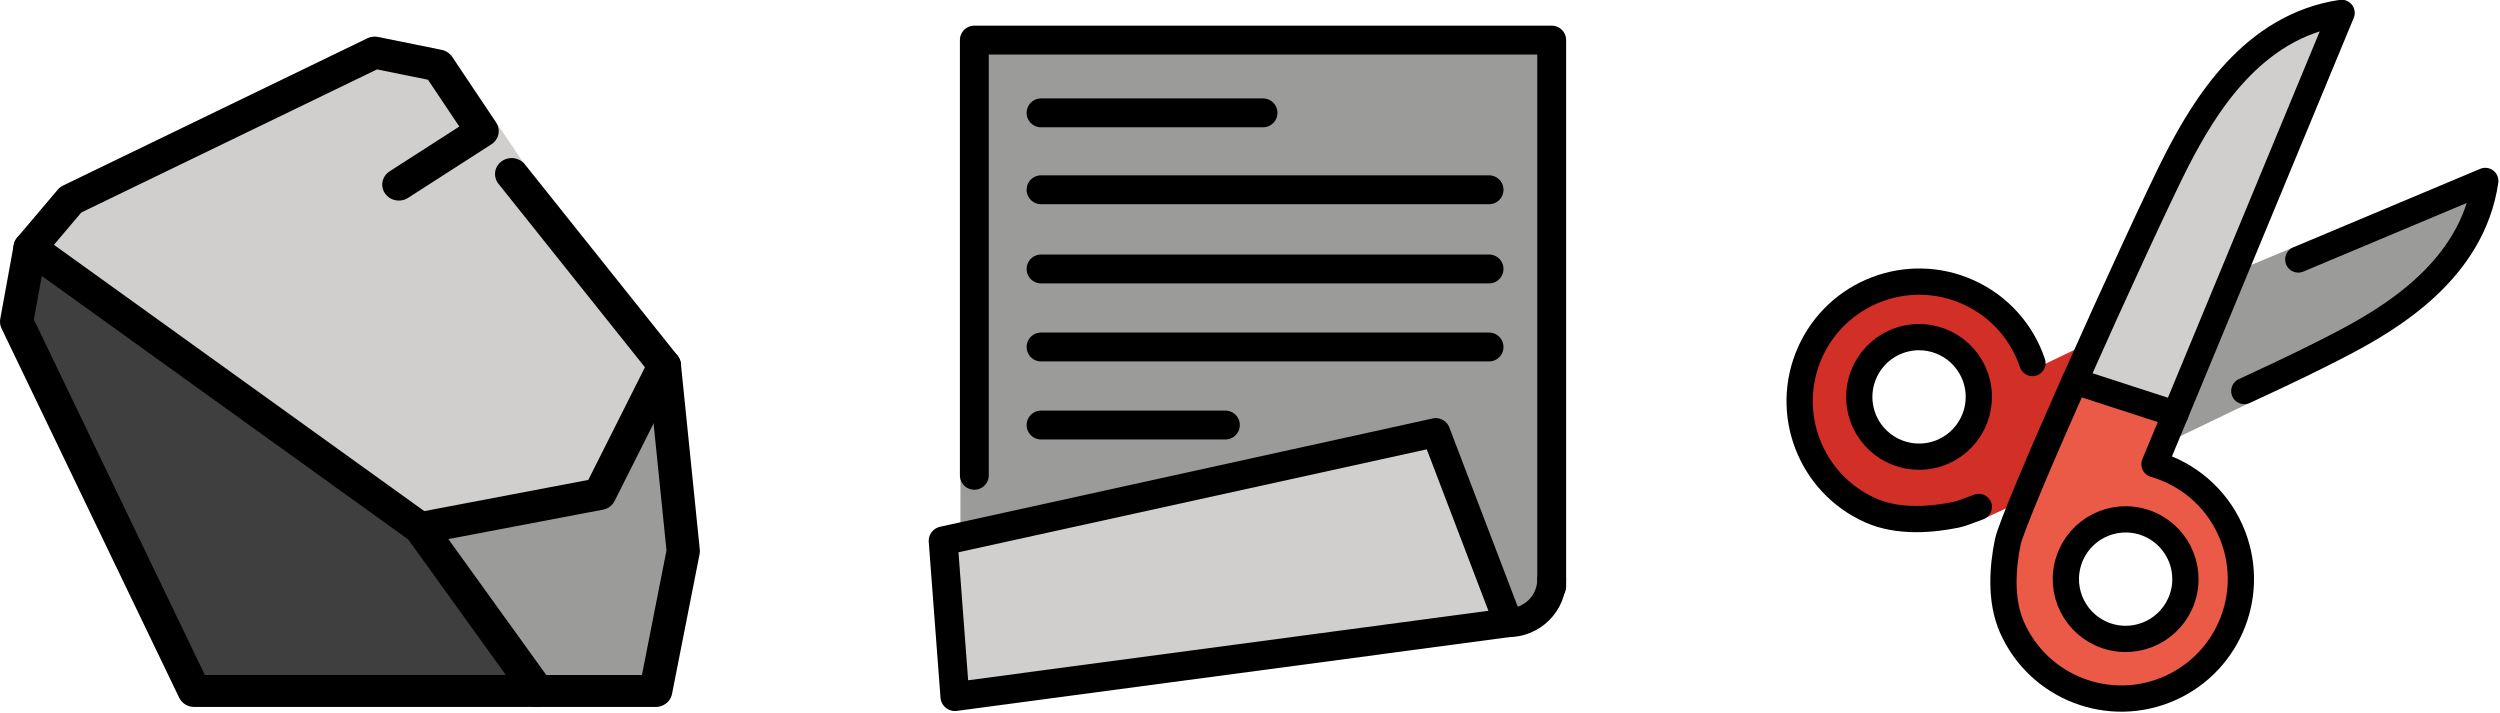 <?xml version="1.0" encoding="UTF-8" standalone="no"?>
<!-- Created with Inkscape (http://www.inkscape.org/) -->

<svg
   width="45.898mm"
   height="13.094mm"
   viewBox="0 0 45.898 13.094"
   version="1.1"
   id="svg5"
   xml:space="preserve"
   xmlns:inkscape="http://www.inkscape.org/namespaces/inkscape"
   xmlns:sodipodi="http://sodipodi.sourceforge.net/DTD/sodipodi-0.dtd"
   xmlns="http://www.w3.org/2000/svg"
   xmlns:svg="http://www.w3.org/2000/svg"><sodipodi:namedview
     id="namedview7"
     pagecolor="#505050"
     bordercolor="#ffffff"
     borderopacity="1"
     inkscape:showpageshadow="0"
     inkscape:pageopacity="0"
     inkscape:pagecheckerboard="1"
     inkscape:deskcolor="#505050"
     inkscape:document-units="mm"
     showgrid="false" /><defs
     id="defs2" /><g
     inkscape:label="Layer 1"
     inkscape:groupmode="layer"
     id="layer1"
     transform="translate(-15.734,-133.905)"><g
       id="g127"
       transform="matrix(0.265,0,0,0.265,29.382,131.737)"><g
         id="color-1"><polyline
           fill="#9b9b9a"
           stroke="none"
           points="56,48.821 56,10.958 15.037,10.958 15.037,41.111 15.037,52.265 54.464,50.917"
           id="polyline79" /><polyline
           fill="#9b9b9a"
           stroke="none"
           stroke-linecap="round"
           stroke-linejoin="round"
           stroke-miterlimit="10"
           stroke-width="2"
           points="56,48.821 56,10.958 16,10.958 16,41.111"
           id="polyline81" /><polygon
           fill="#d0cfce"
           stroke="none"
           stroke-linecap="round"
           stroke-linejoin="round"
           stroke-miterlimit="10"
           stroke-width="2"
           points="47.972,38.149 13.839,45.652 14.653,56.441 45.842,52.277 49.115,51.84 53,51.321 "
           id="polygon83" /></g><g
         id="hair-0" /><g
         id="skin-9" /><g
         id="skin-shadow-9" /><g
         id="line-1"><polyline
           fill="none"
           stroke="#000000"
           stroke-linecap="round"
           stroke-linejoin="round"
           stroke-miterlimit="10"
           stroke-width="2"
           points="56,48.821 56,10.958 16,10.958 16,41.111"
           id="polyline89" /><polygon
           fill="none"
           stroke="#000000"
           stroke-linecap="round"
           stroke-linejoin="round"
           stroke-miterlimit="10"
           stroke-width="2"
           points="47.972,38.149 13.839,45.652 14.653,56.441 45.842,52.277 49.115,51.84 53,51.321 "
           id="polygon91" /><line
           x1="20.622"
           x2="36"
           y1="16"
           y2="16"
           fill="none"
           stroke="#000000"
           stroke-linecap="round"
           stroke-linejoin="round"
           stroke-miterlimit="10"
           stroke-width="2"
           id="line93" /><line
           x1="20.622"
           x2="51.66"
           y1="21.328"
           y2="21.328"
           fill="none"
           stroke="#000000"
           stroke-linecap="round"
           stroke-linejoin="round"
           stroke-miterlimit="10"
           stroke-width="2"
           id="line95" /><line
           x1="20.622"
           x2="51.66"
           y1="32.221"
           y2="32.221"
           fill="none"
           stroke="#000000"
           stroke-linecap="round"
           stroke-linejoin="round"
           stroke-miterlimit="10"
           stroke-width="2"
           id="line97" /><line
           x1="20.622"
           x2="33.393"
           y1="37.627"
           y2="37.627"
           fill="none"
           stroke="#000000"
           stroke-linecap="round"
           stroke-linejoin="round"
           stroke-miterlimit="10"
           stroke-width="2"
           id="line99" /><line
           x1="20.622"
           x2="51.66"
           y1="26.814"
           y2="26.814"
           fill="none"
           stroke="#000000"
           stroke-linecap="round"
           stroke-linejoin="round"
           stroke-miterlimit="10"
           stroke-width="2"
           id="line101" /><path
           fill="none"
           stroke="#000000"
           stroke-linecap="round"
           stroke-linejoin="round"
           stroke-miterlimit="10"
           stroke-width="2"
           d="m 56,48.321 c 0,1.657 -1.343,3 -3,3"
           id="path103" /></g></g><g
       id="g77"
       transform="matrix(0.241,0,0,0.241,46.692,131.355)"><g
         id="color-4"><path
           fill="#ea5a47"
           stroke="none"
           d="m 24.488,52.117 c -0.544,2.691 -0.439,4.994 0.305,6.66 2.054,4.6 7.466,6.677 12.07,4.62 2.229,-0.995 3.938,-2.798 4.81,-5.078 0.873,-2.28 0.806,-4.763 -0.189,-6.993 -1.098,-2.458 -2.471,-4.353 -5.066,-5.103 -0.309,-0.089 -0.039,-1.131 0.084,-1.427 l 0.84,-2.813 -7.599,-2.53 c -3.421,7.729 -5.105,11.923 -5.253,12.663 z m 10.033,-2.006 c 1.226,0.28 2.269,1.019 2.938,2.083 0.668,1.064 0.882,2.325 0.602,3.551 -0.28,1.226 -1.02,2.269 -2.084,2.938 -0.76,0.477 -1.619,0.722 -2.494,0.722 -0.352,0 -0.706,-0.04 -1.057,-0.12 -1.226,-0.28 -2.269,-1.019 -2.938,-2.084 -0.669,-1.064 -0.882,-2.325 -0.602,-3.551 0.28,-1.226 1.02,-2.269 2.084,-2.938 1.066,-0.669 2.33,-0.881 3.551,-0.602 z"
           id="path38" /><path
           fill="#d0cfce"
           stroke="none"
           d="M 37.009,42.077 49.142,12.033 c -2.187,0.695 -4.555,1.24 -6.5,3.214 -2.443,2.479 -4.225,6.392 -4.225,6.392 0,0 -7.584,16.521 -7.952,17.344 -0.013,0.03 6.544,3.095 6.544,3.095 z"
           id="path40" /><path
           fill="#9b9b9a"
           stroke="none"
           d="m 61.011,24.5 c 0,0 -15.291,5.18 -14.812,4.951 -0.001,-6e-4 -0.003,-0.004 -0.004,-0.005 l -3.946,1.649 -5.136,12.966 5.709,-2.744 0.002,-0.015 c -0.103,0.034 9.415,-5.641 9.588,-5.731 4.024,-2.078 7.027,-6.144 8.6,-11.071 z"
           id="path42" /><path
           fill="#d22f27"
           stroke="none"
           d="m 21.833,32.884 c -4.082,-1.822 -10.4,0.207 -12.222,4.287 -1.822,4.083 -0.179,10.432 3.903,12.254 1.478,0.66 3.942,1.056 6.33,0.574 0.102,-0.021 3.366,-0.227 2.978,0.025 l 2.285,-1.063 c 1.178,-2.971 4.716,-11.342 5.006,-11.988 l -2.738,1.314 -0.006,0.011 c -0.018,0.284 -3.477,-4.495 -5.536,-5.415 z m -0.248,10.351 c -0.646,1.028 -1.653,1.742 -2.837,2.012 -0.339,0.077 -0.678,0.115 -1.012,0.115 -2.073,0 -3.95,-1.43 -4.43,-3.534 -0.271,-1.184 -0.064,-2.401 0.582,-3.429 0.646,-1.028 1.653,-1.742 2.837,-2.012 1.182,-0.27 2.401,-0.063 3.429,0.582 1.028,0.646 1.742,1.653 2.012,2.837 0.27,1.183 0.064,2.401 -0.582,3.429 z"
           id="path44" /></g><g
         id="hair" /><g
         id="skin" /><g
         id="skin-shadow" /><g
         id="line-2"><path
           fill="none"
           stroke="#000000"
           stroke-linecap="round"
           stroke-linejoin="round"
           stroke-miterlimit="10"
           stroke-width="2"
           d="m 29.584,39.621 c 3.058,-6.88 6.652,-14.644 7.8,-16.865 2.072,-4.012 5.734,-10.19 12.542,-11.194 L 37.264,42.116"
           id="path50" /><path
           fill="none"
           stroke="#000000"
           stroke-linecap="round"
           stroke-linejoin="round"
           stroke-miterlimit="10"
           stroke-width="2"
           d="m 41.462,50.976 c -1.138,-2.549 -3.304,-4.314 -5.792,-5.034 l 1.593,-3.826 -7.68,-2.494 c -2.505,5.64 -4.88,11.216 -5.092,12.265 -0.361,1.787 -0.617,4.374 0.338,6.513 2.05,4.593 7.435,6.654 12.028,4.604 4.593,-2.05 6.654,-7.435 4.604,-12.028 z m -3.55,4.736 c -0.56,2.452 -3.001,3.986 -5.452,3.426 -2.452,-0.56 -3.986,-3.001 -3.426,-5.452 0.56,-2.452 3.001,-3.986 5.453,-3.426 2.452,0.56 3.986,3.001 3.426,5.453 z"
           id="path52" /><path
           fill="none"
           stroke="#000000"
           stroke-linecap="round"
           stroke-linejoin="round"
           stroke-miterlimit="10"
           stroke-width="2"
           d="m 26.373,38.237 c -0.784,-2.326 -2.496,-4.331 -4.914,-5.41 -4.593,-2.05 -9.978,0.011 -12.028,4.604 -2.05,4.593 0.012,9.978 4.604,12.028 2.139,0.955 4.726,0.7 6.513,0.338 0.293,-0.059 0.898,-0.27 1.742,-0.597 M 18.749,45.256 c -2.452,0.56 -4.893,-0.974 -5.453,-3.426 -0.56,-2.452 0.974,-4.893 3.426,-5.452 2.452,-0.56 4.893,0.974 5.453,3.426 0.56,2.452 -0.974,4.893 -3.426,5.453 z"
           id="path54" /><path
           fill="none"
           stroke="#000000"
           stroke-linecap="round"
           stroke-linejoin="round"
           stroke-miterlimit="10"
           stroke-width="2"
           d="M 46.625,30.347 60.872,24.365 c -1.004,6.808 -7.182,10.47 -11.194,12.542 -1.312,0.677 -3.312,1.693 -7.165,3.463"
           id="path56" /></g></g><g
       id="g36"
       transform="matrix(0.305,0,0,0.293,11.159,130.183)"><g
         id="color"><path
           fill="#d0cfce"
           d="m 55.785,34.99 a 0.999,0.999 0 0 1 0.105,1.041 l -3.895,8.063 a 1.002,1.002 0 0 1 -0.706,0.547 L 40.492,46.778 A 1.007,1.007 0 0 1 39.698,46.598 L 16.214,29.02 a 1.001,1.001 0 0 1 -0.176,-1.432 l 2.438,-2.997 a 0.998,0.998 0 0 1 0.325,-0.263 l 18.306,-9.222 a 1.015,1.015 0 0 1 0.657,-0.085 l 3.819,0.807 a 0.997,0.997 0 0 1 0.637,0.442 l 2.673,4.144 1.621,2.49 z"
           id="path9" /><polygon
           fill="#3f3f3f"
           points="46.788,56 40.317,45.819 16.943,28.219 15.814,33.046 26.692,56 "
           id="polygon11" /><polygon
           fill="#9b9b9a"
           points="40.317,45.819 50.939,43.94 54.78,36.031 56.128,47.544 54.469,56 46.788,56 "
           id="polygon13" /></g><g
         id="line"><polyline
           fill="none"
           stroke="#000000"
           stroke-linecap="round"
           stroke-linejoin="round"
           stroke-width="2"
           points="45.797 23.608 54.99 35.597 56.128 47.239 54.469 56 26.692 56 16 32.86 16.813 28.219 19.252 25.222 37.558 16 41.377 16.807 44.02 20.917 39.008 24.27"
           id="polyline16" /><polyline
           fill="none"
           stroke="#000000"
           stroke-linecap="round"
           stroke-linejoin="round"
           stroke-width="2"
           points="47.359 56 40.298 45.797 16.813 28.219"
           id="polyline18" /><polyline
           fill="none"
           stroke="#000000"
           stroke-linecap="round"
           stroke-linejoin="round"
           stroke-width="2"
           points="54.99 35.597 51.095 43.659 40.298 45.797"
           id="polyline20" /></g></g></g></svg>
